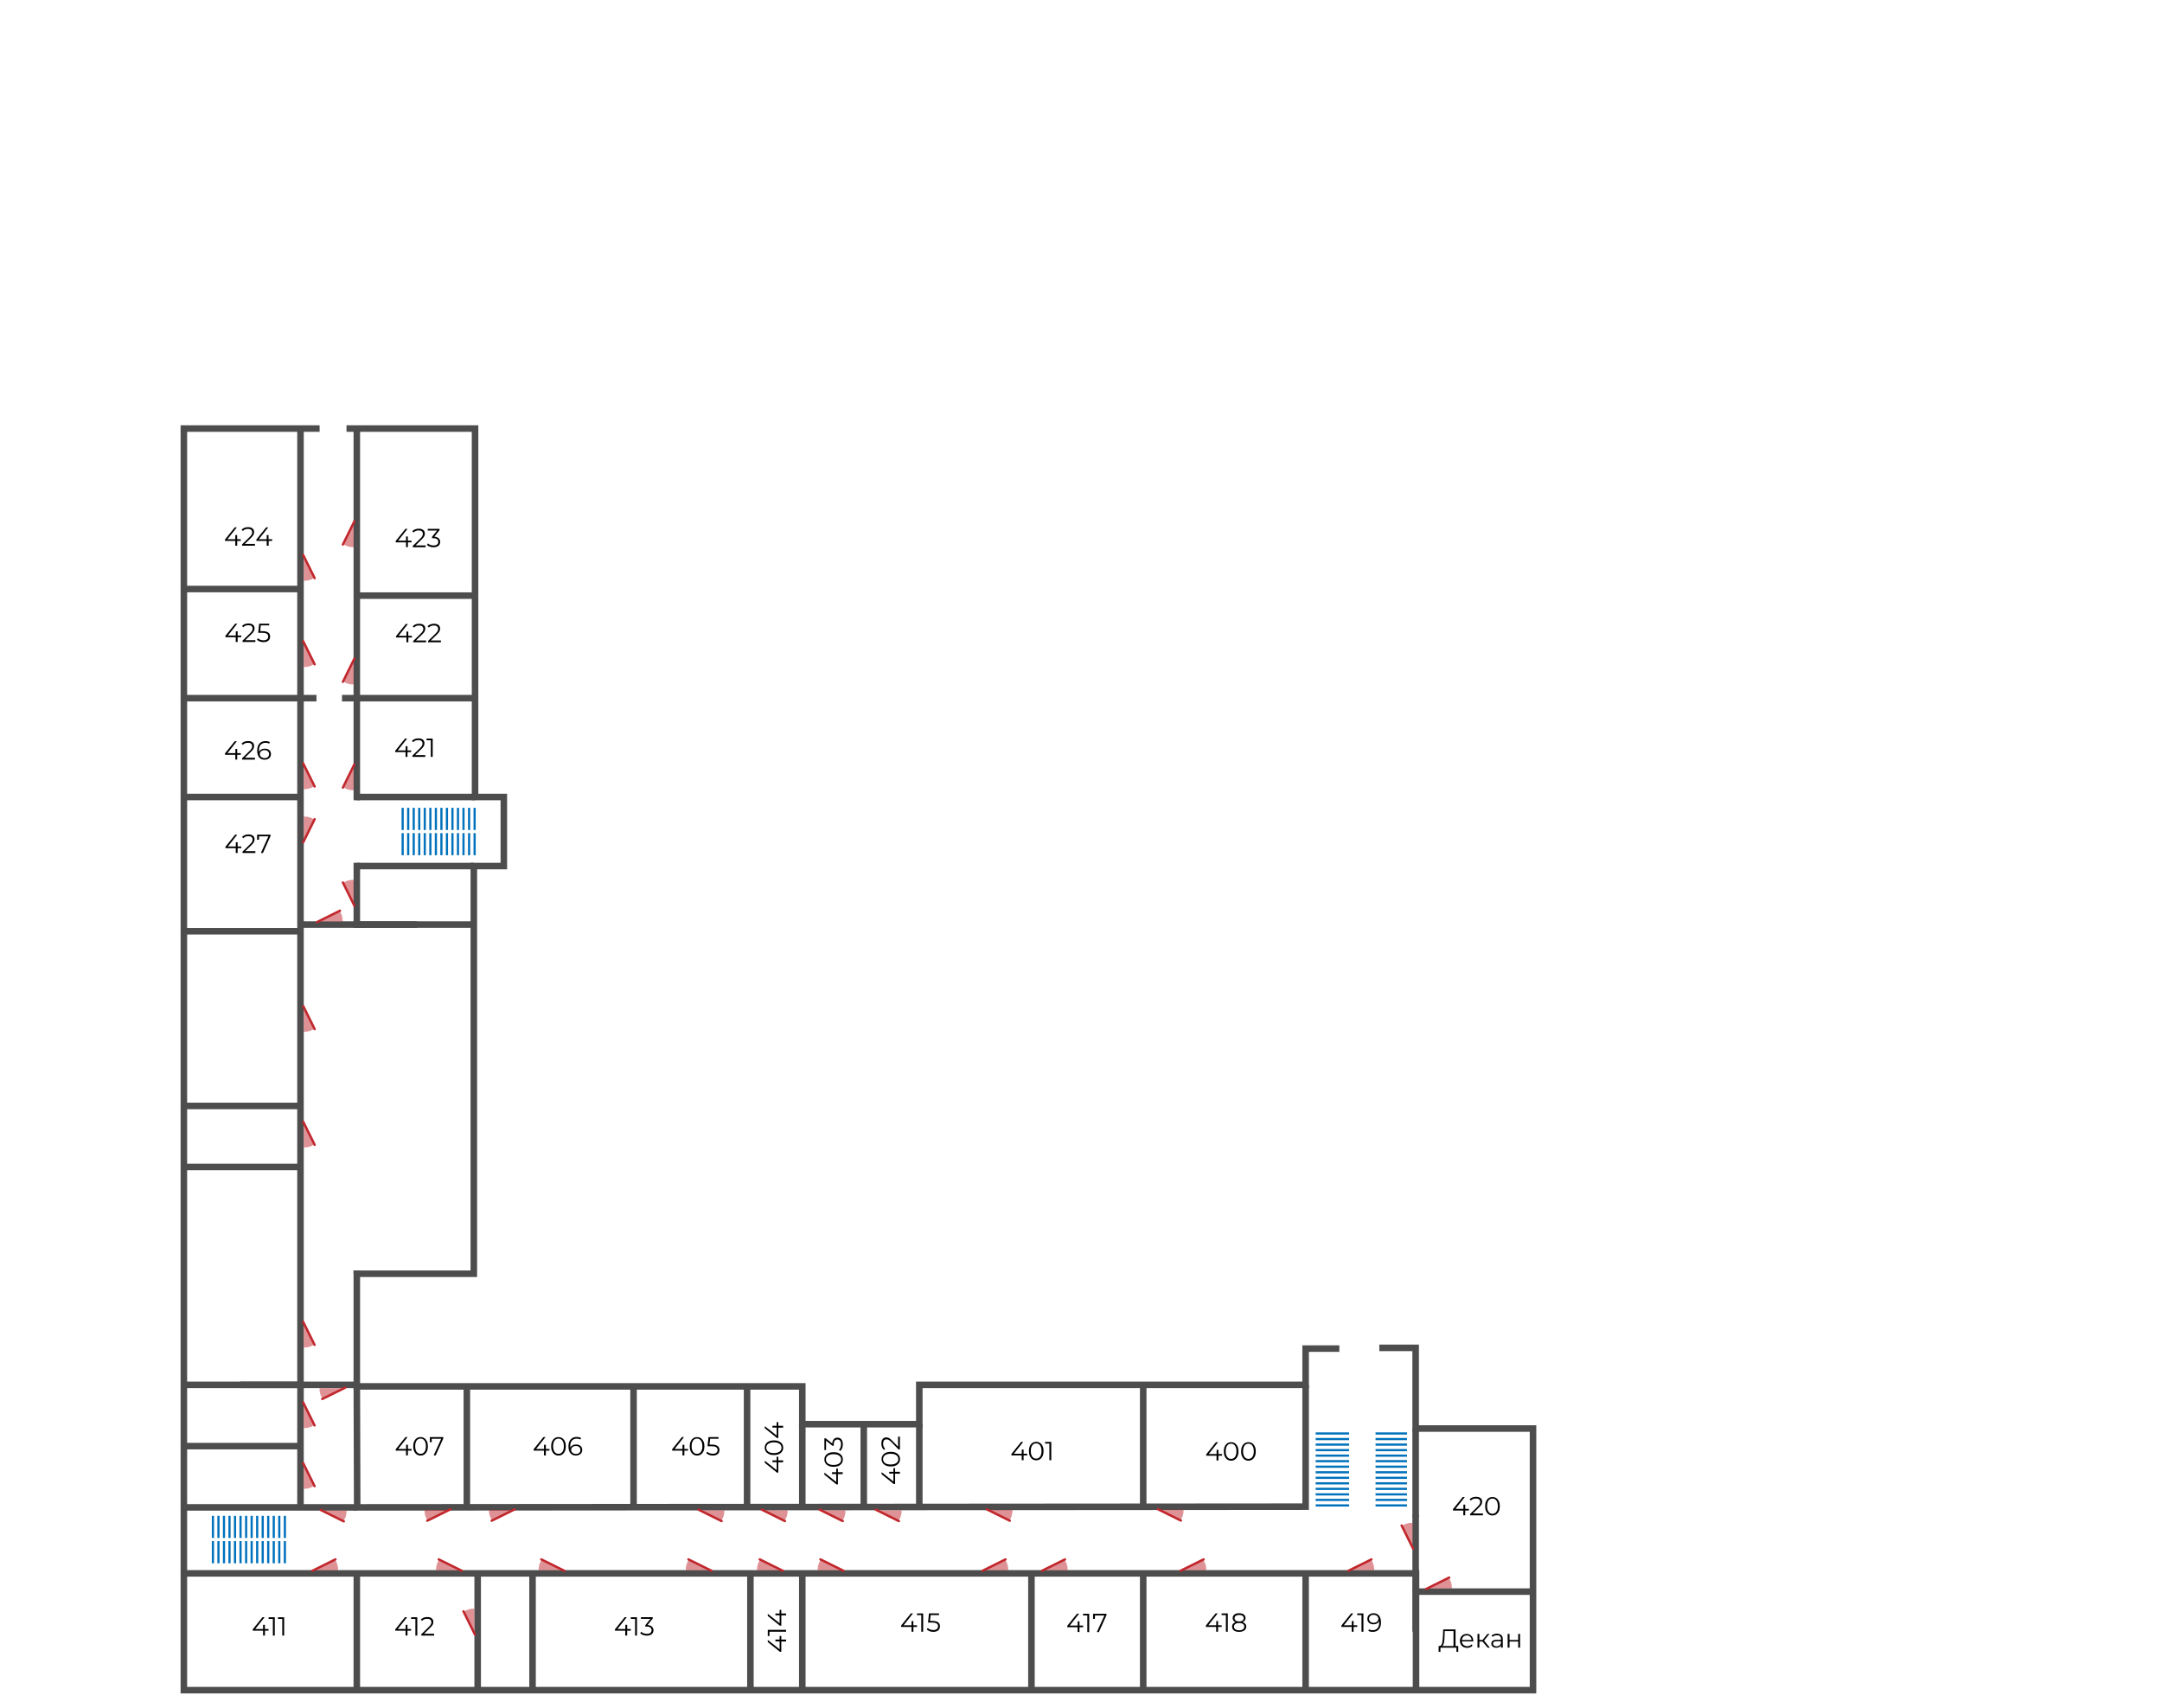 <?xml version="1.0" encoding="utf-8"?>
<!-- Generator: Adobe Illustrator 25.0.1, SVG Export Plug-In . SVG Version: 6.00 Build 0)  -->
<svg version="1.1" id="Слой_1" xmlns="http://www.w3.org/2000/svg" xmlns:xlink="http://www.w3.org/1999/xlink" x="0px" y="0px"
	 viewBox="0 0 2975 2350" style="enable-background:new 0 0 2975 2350;" xml:space="preserve">
<style type="text/css">
	.st0{fill:none;stroke:#0071BC;stroke-width:3;stroke-miterlimit:10;}
	.st1{fill:none;stroke:#4D4D4D;stroke-width:8;stroke-miterlimit:10;}
	.st2{fill:none;stroke:#4D4D4D;stroke-width:9;stroke-miterlimit:10;}
	.st3{opacity:0.5;fill:#C1272D;enable-background:new    ;}
	.st4{fill:#C1272D;}
	.st5{enable-background:new    ;}
</style>
<g id="f2">
	<g id="stairs">
		<g>
			<g>
				<line class="st0" x1="293" y1="2085.8" x2="293" y2="2116.3"/>
				<line class="st0" x1="300.6" y1="2085.8" x2="300.6" y2="2116.3"/>
				<line class="st0" x1="308.2" y1="2085.8" x2="308.2" y2="2116.3"/>
				<line class="st0" x1="315.8" y1="2085.8" x2="315.8" y2="2116.3"/>
				<line class="st0" x1="323.4" y1="2085.8" x2="323.4" y2="2116.3"/>
				<line class="st0" x1="331" y1="2085.8" x2="331" y2="2116.3"/>
				<line class="st0" x1="338.7" y1="2085.8" x2="338.7" y2="2116.3"/>
				<line class="st0" x1="346.3" y1="2085.8" x2="346.3" y2="2116.3"/>
				<line class="st0" x1="353.9" y1="2085.8" x2="353.9" y2="2116.3"/>
				<line class="st0" x1="361.5" y1="2085.8" x2="361.5" y2="2116.3"/>
				<line class="st0" x1="369.1" y1="2085.8" x2="369.1" y2="2116.3"/>
				<line class="st0" x1="376.7" y1="2085.8" x2="376.7" y2="2116.3"/>
				<line class="st0" x1="384.3" y1="2085.8" x2="384.3" y2="2116.3"/>
				<line class="st0" x1="392" y1="2085.8" x2="392" y2="2116.3"/>
			</g>
			<g>
				<line class="st0" x1="293" y1="2120.6" x2="293" y2="2151.1"/>
				<line class="st0" x1="300.6" y1="2120.6" x2="300.6" y2="2151.1"/>
				<line class="st0" x1="308.2" y1="2120.6" x2="308.2" y2="2151.1"/>
				<line class="st0" x1="315.8" y1="2120.6" x2="315.8" y2="2151.1"/>
				<line class="st0" x1="323.4" y1="2120.6" x2="323.4" y2="2151.1"/>
				<line class="st0" x1="331" y1="2120.6" x2="331" y2="2151.1"/>
				<line class="st0" x1="338.7" y1="2120.6" x2="338.7" y2="2151.1"/>
				<line class="st0" x1="346.3" y1="2120.6" x2="346.3" y2="2151.1"/>
				<line class="st0" x1="353.9" y1="2120.6" x2="353.9" y2="2151.1"/>
				<line class="st0" x1="361.5" y1="2120.6" x2="361.5" y2="2151.1"/>
				<line class="st0" x1="369.1" y1="2120.6" x2="369.1" y2="2151.1"/>
				<line class="st0" x1="376.7" y1="2120.6" x2="376.7" y2="2151.1"/>
				<line class="st0" x1="384.3" y1="2120.6" x2="384.3" y2="2151.1"/>
				<line class="st0" x1="392" y1="2120.6" x2="392" y2="2151.1"/>
			</g>
		</g>
		<g>
			<g>
				<line class="st0" x1="554.1" y1="1111.6" x2="554.1" y2="1142.1"/>
				<line class="st0" x1="561.7" y1="1111.6" x2="561.7" y2="1142.1"/>
				<line class="st0" x1="569.3" y1="1111.6" x2="569.3" y2="1142.1"/>
				<line class="st0" x1="576.9" y1="1111.6" x2="576.9" y2="1142.1"/>
				<line class="st0" x1="584.5" y1="1111.6" x2="584.5" y2="1142.1"/>
				<line class="st0" x1="592.2" y1="1111.6" x2="592.2" y2="1142.1"/>
				<line class="st0" x1="599.8" y1="1111.6" x2="599.8" y2="1142.1"/>
				<line class="st0" x1="607.4" y1="1111.6" x2="607.4" y2="1142.1"/>
				<line class="st0" x1="615" y1="1111.6" x2="615" y2="1142.1"/>
				<line class="st0" x1="622.6" y1="1111.6" x2="622.6" y2="1142.1"/>
				<line class="st0" x1="630.2" y1="1111.6" x2="630.2" y2="1142.1"/>
				<line class="st0" x1="637.8" y1="1111.6" x2="637.8" y2="1142.1"/>
				<line class="st0" x1="645.5" y1="1111.6" x2="645.5" y2="1142.1"/>
				<line class="st0" x1="653.1" y1="1111.6" x2="653.1" y2="1142.1"/>
			</g>
			<g>
				<line class="st0" x1="554.1" y1="1146.4" x2="554.1" y2="1176.8"/>
				<line class="st0" x1="561.7" y1="1146.4" x2="561.7" y2="1176.8"/>
				<line class="st0" x1="569.3" y1="1146.4" x2="569.3" y2="1176.8"/>
				<line class="st0" x1="576.9" y1="1146.4" x2="576.9" y2="1176.8"/>
				<line class="st0" x1="584.5" y1="1146.4" x2="584.5" y2="1176.8"/>
				<line class="st0" x1="592.2" y1="1146.4" x2="592.2" y2="1176.8"/>
				<line class="st0" x1="599.8" y1="1146.4" x2="599.8" y2="1176.8"/>
				<line class="st0" x1="607.4" y1="1146.4" x2="607.4" y2="1176.8"/>
				<line class="st0" x1="615" y1="1146.4" x2="615" y2="1176.8"/>
				<line class="st0" x1="622.6" y1="1146.4" x2="622.6" y2="1176.8"/>
				<line class="st0" x1="630.2" y1="1146.4" x2="630.2" y2="1176.8"/>
				<line class="st0" x1="637.8" y1="1146.4" x2="637.8" y2="1176.8"/>
				<line class="st0" x1="645.5" y1="1146.4" x2="645.5" y2="1176.8"/>
				<line class="st0" x1="653.1" y1="1146.4" x2="653.1" y2="1176.8"/>
			</g>
		</g>
		<g>
			<g>
				<line class="st0" x1="1936.1" y1="1972.5" x2="1892.8" y2="1972.5"/>
				<line class="st0" x1="1936.1" y1="1980.2" x2="1892.8" y2="1980.2"/>
				<line class="st0" x1="1936.1" y1="1987.8" x2="1892.8" y2="1987.8"/>
				<line class="st0" x1="1936.1" y1="1995.4" x2="1892.8" y2="1995.4"/>
				<line class="st0" x1="1936.1" y1="2003" x2="1892.8" y2="2003"/>
				<line class="st0" x1="1936.1" y1="2010.6" x2="1892.8" y2="2010.6"/>
				<line class="st0" x1="1936.1" y1="2018.2" x2="1892.8" y2="2018.2"/>
				<line class="st0" x1="1936.1" y1="2025.9" x2="1892.8" y2="2025.9"/>
				<line class="st0" x1="1936.1" y1="2033.5" x2="1892.8" y2="2033.5"/>
				<line class="st0" x1="1936.1" y1="2041.1" x2="1892.8" y2="2041.1"/>
				<line class="st0" x1="1936.1" y1="2048.7" x2="1892.8" y2="2048.7"/>
				<line class="st0" x1="1936.1" y1="2056.3" x2="1892.8" y2="2056.3"/>
				<line class="st0" x1="1936.1" y1="2063.9" x2="1892.8" y2="2063.9"/>
				<line class="st0" x1="1936.1" y1="2071.5" x2="1892.8" y2="2071.5"/>
			</g>
			<g>
				<line class="st0" x1="1856.4" y1="1972.5" x2="1810.4" y2="1972.5"/>
				<line class="st0" x1="1856.4" y1="1980.2" x2="1810.4" y2="1980.2"/>
				<line class="st0" x1="1856.4" y1="1987.8" x2="1810.4" y2="1987.8"/>
				<line class="st0" x1="1856.4" y1="1995.4" x2="1810.4" y2="1995.4"/>
				<line class="st0" x1="1856.4" y1="2003" x2="1810.4" y2="2003"/>
				<line class="st0" x1="1856.4" y1="2010.6" x2="1810.4" y2="2010.6"/>
				<line class="st0" x1="1856.4" y1="2018.2" x2="1810.4" y2="2018.2"/>
				<line class="st0" x1="1856.4" y1="2025.9" x2="1810.4" y2="2025.9"/>
				<line class="st0" x1="1856.4" y1="2033.5" x2="1810.4" y2="2033.5"/>
				<line class="st0" x1="1856.4" y1="2041.1" x2="1810.4" y2="2041.1"/>
				<line class="st0" x1="1856.4" y1="2048.7" x2="1810.4" y2="2048.7"/>
				<line class="st0" x1="1856.4" y1="2056.3" x2="1810.4" y2="2056.3"/>
				<line class="st0" x1="1856.4" y1="2063.9" x2="1810.4" y2="2063.9"/>
				<line class="st0" x1="1856.4" y1="2071.5" x2="1810.4" y2="2071.5"/>
			</g>
		</g>
	</g>
	<g id="schema">
		<path class="st1" d="M253,589.7"/>
		<polyline class="st2" points="439.8,589.7 253,589.7 253,2325.7 2109.5,2325.7 2109.5,1965.7 1948,1965.7 1948,1854.7 
			1898,1854.7 		"/>
		<path class="st1" d="M434,589.7"/>
		<polyline class="st2" points="1843,1855.7 1796.6,1855.7 1796.6,1905.6 1265,1905.6 1265,1959.7 1104,1959.7 1104,1907.7 
			491,1907.7 491,1752.7 652,1752.7 652,1191.7 693.3,1191.7 693.3,1096.7 653.7,1096.7 653.7,589.7 476.8,589.7 		"/>
		<path class="st1" d="M468,586.7"/>
		<path class="st2" d="M2109.5,2325.7"/>
		<path class="st2" d="M2109.5,1965.7"/>
		<path class="st2" d="M2109.5,2088.2"/>
		<line class="st2" x1="1948" y1="1965.7" x2="1948" y2="2088.2"/>
		<polyline class="st2" points="2109.5,2190.1 1948.5,2190.1 1948.5,2325.7 		"/>
		<polyline class="st2" points="1796.6,1905.6 1796.6,2073.2 491.5,2074.2 491,1907.7 		"/>
		<polyline class="st2" points="1948.5,2190.1 1948.5,2165 253,2165 		"/>
		<polyline class="st2" points="253,1905.6 413.5,1905.6 413.5,589.7 		"/>
		<path class="st2" d="M652,1191.7"/>
		<line class="st2" x1="491" y1="1101.2" x2="491" y2="589.7"/>
		<line class="st2" x1="491" y1="1276.7" x2="491" y2="1187.2"/>
		<path class="st2" d="M491,1276.7"/>
		<path class="st2" d="M491,1748.2"/>
		<line class="st2" x1="491" y1="1752.7" x2="491" y2="1748.2"/>
		<line class="st2" x1="1796.6" y1="2325.7" x2="1796.6" y2="2165"/>
		<line class="st2" x1="1948" y1="2245.3" x2="1948" y2="2084.7"/>
		<path class="st2" d="M1672.5,2073.3"/>
		<path class="st2" d="M1672.5,1905.6"/>
		<line class="st2" x1="1573.1" y1="1905.6" x2="1573.1" y2="2073.3"/>
		<line class="st2" x1="1573.1" y1="2165" x2="1573.1" y2="2325.7"/>
		<line class="st2" x1="1265" y1="1959.7" x2="1265" y2="2073.3"/>
		<line class="st2" x1="1188.6" y1="1959.7" x2="1188.6" y2="2073.3"/>
		<path class="st2" d="M1265,2325.7"/>
		<path class="st2" d="M1265,2165"/>
		<line class="st2" x1="1104" y1="1959.7" x2="1104" y2="2073.8"/>
		<line class="st2" x1="1104" y1="2165" x2="1104" y2="2325.7"/>
		<line class="st2" x1="1032.6" y1="2165" x2="1032.6" y2="2325.7"/>
		<line class="st2" x1="1028" y1="1907" x2="1028" y2="2073.2"/>
		<line class="st2" x1="871.8" y1="1907.7" x2="871.8" y2="2074.2"/>
		<path class="st2" d="M892,2325.7"/>
		<path class="st2" d="M892,2165"/>
		<line class="st2" x1="1419.3" y1="2165" x2="1419.3" y2="2325.7"/>
		<path class="st2" d="M1207.3,2325.7"/>
		<path class="st2" d="M1207.3,2165"/>
		<line class="st2" x1="657.3" y1="2165" x2="657.3" y2="2325.7"/>
		<line class="st2" x1="732.8" y1="2165" x2="732.8" y2="2325.7"/>
		<line class="st2" x1="642.4" y1="1907.7" x2="642.4" y2="2074.2"/>
		<line class="st2" x1="491" y1="2165" x2="491" y2="2325.7"/>
		<path class="st2" d="M482.6,2074.2"/>
		<path class="st2" d="M491.5,2074.2"/>
		<polyline class="st2" points="491.5,2074.2 414.6,2074.2 253,2074.2 		"/>
		<line class="st2" x1="413.5" y1="1905.6" x2="413.5" y2="2074.2"/>
		<line class="st2" x1="253" y1="1605.8" x2="413.5" y2="1605.8"/>
		<line class="st2" x1="330.5" y1="1905.6" x2="491" y2="1905.6"/>
		<line class="st2" x1="253" y1="1989.9" x2="413.5" y2="1989.9"/>
		<line class="st2" x1="253" y1="1521.8" x2="413.5" y2="1521.8"/>
		<path class="st2" d="M652,1521.8"/>
		<path class="st2" d="M491,1521.8"/>
		<line class="st2" x1="491" y1="1272.2" x2="652" y2="1272.2"/>
		<line class="st2" x1="652" y1="1191.7" x2="491" y2="1191.7"/>
		<line class="st2" x1="653.7" y1="1096.7" x2="491" y2="1096.7"/>
		<line class="st2" x1="413.5" y1="1096.7" x2="253" y2="1096.7"/>
		<line class="st2" x1="413.5" y1="1281.4" x2="253" y2="1281.4"/>
		<line class="st2" x1="574" y1="1272.2" x2="413.5" y2="1272.2"/>
		<polyline class="st2" points="653.7,960.7 491,960.7 470.6,960.7 		"/>
		<line class="st2" x1="435.5" y1="960.7" x2="253" y2="960.7"/>
		<line class="st2" x1="493.1" y1="819.6" x2="655.8" y2="819.6"/>
		<line class="st2" x1="413.5" y1="810.5" x2="253" y2="810.5"/>
		<path class="st2" d="M468,676.6"/>
		<path class="st2" d="M653.7,676.6"/>
		<path class="st2" d="M253,676.6"/>
		<path class="st2" d="M436,676.6"/>
	</g>
</g>
<g id="Слой_3">
	<g>
		<path class="st3" d="M418,1930.7c6.3,9.5,14.9,29.9,14.9,29.9s-5.9,4.9-14.9,4.5"/>
		<path class="st4" d="M431.4,1962.2l-15.7-31.7c-0.4-0.8-0.1-1.8,0.7-2.2l0,0c0.8-0.4,1.8-0.1,2.2,0.7l15.7,31.7
			c0.4,0.8,0.1,1.8-0.7,2.2l0,0C432.8,1963.3,431.8,1963,431.4,1962.2z"/>
	</g>
	<g>
		<path class="st3" d="M418,1819.8c6.3,9.5,14.9,29.9,14.9,29.9s-5.9,4.9-14.9,4.5"/>
		<path class="st4" d="M431.4,1851.3l-15.7-31.7c-0.4-0.8-0.1-1.8,0.7-2.2l0,0c0.8-0.4,1.8-0.1,2.2,0.7l15.7,31.7
			c0.4,0.8,0.1,1.8-0.7,2.2l0,0C432.8,1852.4,431.8,1852.1,431.4,1851.3z"/>
	</g>
	<g>
		<path class="st3" d="M418,2014.2c6.3,9.5,14.9,29.9,14.9,29.9s-5.9,4.9-14.9,4.5"/>
		<path class="st4" d="M431.4,2045.7l-15.7-31.7c-0.4-0.8-0.1-1.8,0.7-2.2l0,0c0.8-0.4,1.8-0.1,2.2,0.7l15.7,31.7
			c0.4,0.8,0.1,1.8-0.7,2.2l0,0C432.8,2046.8,431.8,2046.5,431.4,2045.7z"/>
	</g>
	<g>
		<path class="st3" d="M430.8,2160.7c9.5-6.3,29.9-14.9,29.9-14.9s4.9,5.9,4.5,14.9"/>
		<path class="st4" d="M462.3,2147.2l-31.7,15.7c-0.8,0.4-1.8,0.1-2.2-0.7l0,0c-0.4-0.8-0.1-1.8,0.7-2.2l31.7-15.7
			c0.8-0.4,1.8-0.1,2.2,0.7l0,0C463.4,2145.9,463.1,2146.8,462.3,2147.2z"/>
	</g>
	<g>
		<path class="st3" d="M600.1,2160.7c-0.4-9,4.5-14.9,4.5-14.9s20.4,8.6,29.9,14.9"/>
		<path class="st4" d="M602.3,2145L602.3,2145c0.4-0.8,1.4-1.1,2.2-0.7l31.7,15.7c0.8,0.4,1.1,1.4,0.7,2.2l0,0
			c-0.4,0.8-1.4,1.1-2.2,0.7l-31.7-15.7C602.2,2146.8,601.9,2145.9,602.3,2145z"/>
	</g>
	<g>
		<path class="st3" d="M741.2,2160.7c-0.4-9,4.5-14.9,4.5-14.9s20.4,8.6,29.9,14.9"/>
		<path class="st4" d="M743.4,2145L743.4,2145c0.4-0.8,1.4-1.1,2.2-0.7l31.7,15.7c0.8,0.4,1.1,1.4,0.7,2.2l0,0
			c-0.4,0.8-1.4,1.1-2.2,0.7l-31.7-15.7C743.3,2146.8,743,2145.9,743.4,2145z"/>
	</g>
	<g>
		<path class="st3" d="M652.7,2248c-6.3-9.5-14.9-29.9-14.9-29.9s5.9-4.9,14.9-4.5"/>
		<path class="st4" d="M639.2,2216.5l15.7,31.7c0.4,0.8,0.1,1.8-0.7,2.2l0,0c-0.8,0.4-1.8,0.1-2.2-0.7l-15.7-31.7
			c-0.4-0.8-0.1-1.8,0.7-2.2l0,0C637.9,2215.4,638.8,2215.7,639.2,2216.5z"/>
	</g>
	<g>
		<path class="st3" d="M943.7,2160.7c-0.4-9,4.5-14.9,4.5-14.9s20.4,8.6,29.9,14.9"/>
		<path class="st4" d="M945.9,2145L945.9,2145c0.4-0.8,1.4-1.1,2.2-0.7l31.7,15.7c0.8,0.4,1.1,1.4,0.7,2.2l0,0
			c-0.4,0.8-1.4,1.1-2.2,0.7l-31.7-15.7C945.8,2146.8,945.5,2145.9,945.9,2145z"/>
	</g>
	<g>
		<path class="st3" d="M1041.7,2160.7c-0.4-9,4.5-14.9,4.5-14.9s20.4,8.6,29.9,14.9"/>
		<path class="st4" d="M1044,2145L1044,2145c0.4-0.8,1.4-1.1,2.2-0.7l31.7,15.7c0.8,0.4,1.1,1.4,0.7,2.2l0,0
			c-0.4,0.8-1.4,1.1-2.2,0.7l-31.7-15.7C1043.9,2146.8,1043.5,2145.9,1044,2145z"/>
	</g>
	<g>
		<path class="st3" d="M1125.2,2160.7c-0.4-9,4.5-14.9,4.5-14.9s20.4,8.6,29.9,14.9"/>
		<path class="st4" d="M1127.5,2145L1127.5,2145c0.4-0.8,1.4-1.1,2.2-0.7l31.7,15.7c0.8,0.4,1.1,1.4,0.7,2.2l0,0
			c-0.4,0.8-1.4,1.1-2.2,0.7l-31.7-15.7C1127.4,2146.8,1127,2145.9,1127.5,2145z"/>
	</g>
	<g>
		<path class="st3" d="M1352.9,2160.7c9.5-6.3,29.9-14.9,29.9-14.9s4.9,5.9,4.5,14.9"/>
		<path class="st4" d="M1384.4,2147.2l-31.7,15.7c-0.8,0.4-1.8,0.1-2.2-0.7l0,0c-0.4-0.8-0.1-1.8,0.7-2.2l31.7-15.7
			c0.8-0.4,1.8-0.1,2.2,0.7l0,0C1385.5,2145.9,1385.2,2146.8,1384.4,2147.2z"/>
	</g>
	<g>
		<path class="st3" d="M1434.7,2160.7c9.5-6.3,29.9-14.9,29.9-14.9s4.9,5.9,4.5,14.9"/>
		<path class="st4" d="M1466.2,2147.2l-31.7,15.7c-0.8,0.4-1.8,0.1-2.2-0.7l0,0c-0.4-0.8-0.1-1.8,0.7-2.2l31.7-15.7
			c0.8-0.4,1.8-0.1,2.2,0.7l0,0C1467.3,2145.9,1467,2146.8,1466.2,2147.2z"/>
	</g>
	<g>
		<path class="st3" d="M1625.4,2160.7c9.5-6.3,29.9-14.9,29.9-14.9s4.9,5.9,4.5,14.9"/>
		<path class="st4" d="M1656.9,2147.2l-31.7,15.7c-0.8,0.4-1.8,0.1-2.2-0.7l0,0c-0.4-0.8-0.1-1.8,0.7-2.2l31.7-15.7
			c0.8-0.4,1.8-0.1,2.2,0.7l0,0C1658,2145.9,1657.7,2146.8,1656.9,2147.2z"/>
	</g>
	<g>
		<path class="st3" d="M1997.8,2185.7c0.4-9-4.5-14.9-4.5-14.9s-20.4,8.6-29.9,14.9"/>
		<path class="st4" d="M1995.6,2170L1995.6,2170c-0.4-0.8-1.4-1.1-2.2-0.7l-31.7,15.7c-0.8,0.4-1.1,1.4-0.7,2.2l0,0
			c0.4,0.8,1.4,1.1,2.2,0.7l31.7-15.7C1995.7,2171.8,1996,2170.9,1995.6,2170z"/>
	</g>
	<g>
		<path class="st3" d="M1856.5,2160.6c9.5-6.3,29.9-14.9,29.9-14.9s4.9,5.9,4.5,14.9"/>
		<path class="st4" d="M1887.9,2147.2l-31.7,15.7c-0.8,0.4-1.8,0.1-2.2-0.7l0,0c-0.4-0.8-0.1-1.8,0.7-2.2l31.7-15.7
			c0.8-0.4,1.8-0.1,2.2,0.7l0,0C1889.1,2145.8,1888.7,2146.8,1887.9,2147.2z"/>
	</g>
	<g>
		<path class="st3" d="M1943.6,2095.5c-9-0.4-14.9,4.5-14.9,4.5s8.6,20.4,14.9,29.9"/>
		<path class="st4" d="M1928,2097.7L1928,2097.7c-0.8,0.4-1.1,1.4-0.7,2.2l15.7,31.7c0.4,0.8,1.4,1.1,2.2,0.7l0,0
			c0.8-0.4,1.1-1.4,0.7-2.2l-15.7-31.7C1929.8,2097.6,1928.8,2097.3,1928,2097.7z"/>
	</g>
	<g>
		<path class="st3" d="M1628.6,2077.4c0.4,9-4.5,14.9-4.5,14.9s-20.4-8.6-29.9-14.9"/>
		<path class="st4" d="M1626.4,2093.1L1626.4,2093.1c-0.4,0.8-1.4,1.1-2.2,0.7l-31.7-15.7c-0.8-0.4-1.1-1.4-0.7-2.2l0,0
			c0.4-0.8,1.4-1.1,2.2-0.7l31.7,15.7C1626.5,2091.2,1626.8,2092.2,1626.4,2093.1z"/>
	</g>
	<g>
		<path class="st3" d="M1393.2,2077.7c0.4,9-4.5,14.9-4.5,14.9s-20.4-8.6-29.9-14.9"/>
		<path class="st4" d="M1391,2093.3L1391,2093.3c-0.4,0.8-1.4,1.1-2.2,0.7l-31.7-15.7c-0.8-0.4-1.1-1.4-0.7-2.2l0,0
			c0.4-0.8,1.4-1.1,2.2-0.7l31.7,15.7C1391.1,2091.5,1391.4,2092.5,1391,2093.3z"/>
	</g>
	<g>
		<path class="st3" d="M1240.6,2078.2c0.4,9-4.5,14.9-4.5,14.9s-20.4-8.6-29.9-14.9"/>
		<path class="st4" d="M1238.3,2093.8L1238.3,2093.8c-0.4,0.8-1.4,1.1-2.2,0.7l-31.7-15.7c-0.8-0.4-1.1-1.4-0.7-2.2l0,0
			c0.4-0.8,1.4-1.1,2.2-0.7l31.7,15.7C1238.4,2092,1238.8,2093,1238.3,2093.8z"/>
	</g>
	<g>
		<path class="st3" d="M1163.4,2078.2c0.4,9-4.5,14.9-4.5,14.9s-20.4-8.6-29.9-14.9"/>
		<path class="st4" d="M1161.1,2093.8L1161.1,2093.8c-0.4,0.8-1.4,1.1-2.2,0.7l-31.7-15.7c-0.8-0.4-1.1-1.4-0.7-2.2l0,0
			c0.4-0.8,1.4-1.1,2.2-0.7l31.7,15.7C1161.2,2092,1161.6,2093,1161.1,2093.8z"/>
	</g>
	<g>
		<path class="st3" d="M1083.8,2078.2c0.4,9-4.5,14.9-4.5,14.9s-20.4-8.6-29.9-14.9"/>
		<path class="st4" d="M1081.5,2093.8L1081.5,2093.8c-0.4,0.8-1.4,1.1-2.2,0.7l-31.7-15.7c-0.8-0.4-1.1-1.4-0.7-2.2l0,0
			c0.4-0.8,1.4-1.1,2.2-0.7l31.7,15.7C1081.6,2092,1082,2093,1081.5,2093.8z"/>
	</g>
	<g>
		<path class="st3" d="M996.7,2078.2c0.4,9-4.5,14.9-4.5,14.9s-20.4-8.6-29.9-14.9"/>
		<path class="st4" d="M994.4,2093.8L994.4,2093.8c-0.4,0.8-1.4,1.1-2.2,0.7l-31.7-15.7c-0.8-0.4-1.1-1.4-0.7-2.2l0,0
			c0.4-0.8,1.4-1.1,2.2-0.7l31.7,15.7C994.5,2092,994.9,2093,994.4,2093.8z"/>
	</g>
	<g>
		<path class="st3" d="M707.3,2077.7c-9.5,6.3-29.9,14.9-29.9,14.9s-4.9-5.9-4.5-14.9"/>
		<path class="st4" d="M675.8,2091.1l31.7-15.7c0.8-0.4,1.8-0.1,2.2,0.7l0,0c0.4,0.8,0.1,1.8-0.7,2.2l-31.7,15.7
			c-0.8,0.4-1.8,0.1-2.2-0.7l0,0C674.7,2092.5,675,2091.5,675.8,2091.1z"/>
	</g>
	<g>
		<path class="st3" d="M618.6,2077.7c-9.5,6.3-29.9,14.9-29.9,14.9s-4.9-5.9-4.5-14.9"/>
		<path class="st4" d="M587.2,2091.1l31.7-15.7c0.8-0.4,1.8-0.1,2.2,0.7l0,0c0.4,0.8,0.1,1.8-0.7,2.2l-31.7,15.7
			c-0.8,0.4-1.8,0.1-2.2-0.7l0,0C586,2092.5,586.4,2091.5,587.2,2091.1z"/>
	</g>
	<g>
		<path class="st3" d="M474.1,1910.2c-9.5,6.3-29.9,14.9-29.9,14.9s-4.9-5.9-4.5-14.9"/>
		<path class="st4" d="M442.7,1923.6l31.7-15.7c0.8-0.4,1.8-0.1,2.2,0.7l0,0c0.4,0.8,0.1,1.8-0.7,2.2l-31.7,15.7
			c-0.8,0.4-1.8,0.1-2.2-0.7l0,0C441.5,1925,441.9,1924,442.7,1923.6z"/>
	</g>
	<g>
		<path class="st3" d="M476.8,2078.6c0.4,9-4.5,14.9-4.5,14.9s-20.4-8.6-29.9-14.9"/>
		<path class="st4" d="M474.5,2094.2L474.5,2094.2c-0.4,0.8-1.4,1.1-2.2,0.7l-31.7-15.7c-0.8-0.4-1.1-1.4-0.7-2.2l0,0
			c0.4-0.8,1.4-1.1,2.2-0.7l31.7,15.7C474.6,2092.4,475,2093.4,474.5,2094.2z"/>
	</g>
	<g>
		<path class="st3" d="M418.1,1544.5c6.3,9.5,14.9,29.9,14.9,29.9s-5.9,4.9-14.9,4.5"/>
		<path class="st4" d="M431.5,1576l-15.7-31.7c-0.4-0.8-0.1-1.8,0.7-2.2l0,0c0.8-0.4,1.8-0.1,2.2,0.7l15.7,31.7
			c0.4,0.8,0.1,1.8-0.7,2.2l0,0C432.9,1577.2,431.9,1576.8,431.5,1576z"/>
	</g>
	<g>
		<path class="st3" d="M418.1,1385.3c6.3,9.5,14.9,29.9,14.9,29.9s-5.9,4.9-14.9,4.5"/>
		<path class="st4" d="M431.5,1416.8l-15.7-31.7c-0.4-0.8-0.1-1.8,0.7-2.2l0,0c0.8-0.4,1.8-0.1,2.2,0.7l15.7,31.7
			c0.4,0.8,0.1,1.8-0.7,2.2l0,0C432.9,1417.9,431.9,1417.6,431.5,1416.8z"/>
	</g>
	<g>
		<path class="st3" d="M437.1,1268c9.5-6.3,29.9-14.9,29.9-14.9s4.9,5.9,4.5,14.9"/>
		<path class="st4" d="M468.6,1254.6l-31.7,15.7c-0.8,0.4-1.8,0.1-2.2-0.7l0,0c-0.4-0.8-0.1-1.8,0.7-2.2l31.7-15.7
			c0.8-0.4,1.8-0.1,2.2,0.7l0,0C469.7,1253.2,469.4,1254.2,468.6,1254.6z"/>
	</g>
	<g>
		<path class="st3" d="M418.1,1123.6c9-0.4,14.9,4.5,14.9,4.5s-8.6,20.4-14.9,29.9"/>
		<path class="st4" d="M433.7,1125.8L433.7,1125.8c0.8,0.4,1.1,1.4,0.7,2.2l-15.7,31.7c-0.4,0.8-1.4,1.1-2.2,0.7l0,0
			c-0.8-0.4-1.1-1.4-0.7-2.2l15.7-31.7C431.9,1125.7,432.9,1125.4,433.7,1125.8z"/>
	</g>
	<g>
		<path class="st3" d="M418.1,1051.5c6.3,9.5,14.9,29.9,14.9,29.9s-5.9,4.9-14.9,4.5"/>
		<path class="st4" d="M431.5,1083l-15.7-31.7c-0.4-0.8-0.1-1.8,0.7-2.2l0,0c0.8-0.4,1.8-0.1,2.2,0.7l15.7,31.7
			c0.4,0.8,0.1,1.8-0.7,2.2l0,0C432.9,1084.1,431.9,1083.8,431.5,1083z"/>
	</g>
	<g>
		<path class="st3" d="M418.1,883.4c6.3,9.5,14.9,29.9,14.9,29.9s-5.9,4.9-14.9,4.5"/>
		<path class="st4" d="M431.5,914.9l-15.7-31.7c-0.4-0.8-0.1-1.8,0.7-2.2l0,0c0.8-0.4,1.8-0.1,2.2,0.7l15.7,31.7
			c0.4,0.8,0.1,1.8-0.7,2.2l0,0C432.9,916,431.9,915.7,431.5,914.9z"/>
	</g>
	<g>
		<path class="st3" d="M418.1,764.8c6.3,9.5,14.9,29.9,14.9,29.9s-5.9,4.9-14.9,4.5"/>
		<path class="st4" d="M431.5,796.3l-15.7-31.7c-0.4-0.8-0.1-1.8,0.7-2.2l0,0c0.8-0.4,1.8-0.1,2.2,0.7l15.7,31.7
			c0.4,0.8,0.1,1.8-0.7,2.2l0,0C432.9,797.4,431.9,797.1,431.5,796.3z"/>
	</g>
	<g>
		<path class="st3" d="M486.7,752.9c-9,0.4-14.9-4.5-14.9-4.5s8.6-20.4,14.9-29.9"/>
		<path class="st4" d="M471.1,750.7L471.1,750.7c-0.8-0.4-1.1-1.4-0.7-2.2l15.7-31.7c0.4-0.8,1.4-1.1,2.2-0.7l0,0
			c0.8,0.4,1.1,1.4,0.7,2.2L473.3,750C472.9,750.8,471.9,751.1,471.1,750.7z"/>
	</g>
	<g>
		<path class="st3" d="M486.7,1087.3c-9,0.4-14.9-4.5-14.9-4.5s8.6-20.4,14.9-29.9"/>
		<path class="st4" d="M471.1,1085.2L471.1,1085.2c-0.8-0.4-1.1-1.4-0.7-2.2l15.7-31.8c0.4-0.8,1.4-1.1,2.2-0.7l0,0
			c0.8,0.4,1.1,1.4,0.7,2.2l-15.7,31.7C472.9,1085.2,471.9,1085.6,471.1,1085.2z"/>
	</g>
	<g>
		<path class="st3" d="M486.7,941.8c-9,0.4-14.9-4.5-14.9-4.5s8.6-20.4,14.9-29.9"/>
		<path class="st4" d="M471.1,939.7L471.1,939.7c-0.8-0.4-1.1-1.4-0.7-2.2l15.7-31.8c0.4-0.8,1.4-1.1,2.2-0.7l0,0
			c0.8,0.4,1.1,1.4,0.7,2.2l-15.7,31.7C472.9,939.7,471.9,940.1,471.1,939.7z"/>
	</g>
	<g>
		<path class="st3" d="M486.7,1245.1c-6.3-9.5-14.9-29.9-14.9-29.9s5.9-4.9,14.9-4.5"/>
		<path class="st4" d="M473.3,1213.6l15.7,31.7c0.4,0.8,0.1,1.8-0.7,2.2l0,0c-0.8,0.4-1.8,0.1-2.2-0.7l-15.7-31.7
			c-0.4-0.8-0.1-1.8,0.7-2.2l0,0C471.9,1212.5,472.9,1212.8,473.3,1213.6z"/>
	</g>
</g>
<g id="Слой_4">
	<g class="st5">
		<path d="M331.4,744.3h-5v6.6h-2.6v-6.6h-14.2v-1.9l13.4-16.7h2.9l-13,16.3h10.9v-5.8h2.5v5.8h5v2.3H331.4L331.4,744.3z"/>
		<path d="M350.8,748.6v2.3h-17.7v-1.8l10.5-10.3c1.3-1.3,2.2-2.4,2.7-3.4s0.7-1.9,0.7-2.9c0-1.5-0.5-2.6-1.5-3.5
			c-1-0.9-2.5-1.2-4.4-1.2c-3,0-5.2,0.9-6.9,2.8l-1.8-1.6c1-1.2,2.2-2,3.8-2.7c1.5-0.6,3.2-0.9,5.2-0.9c2.6,0,4.6,0.6,6.1,1.8
			s2.2,2.9,2.2,5c0,1.3-0.3,2.5-0.9,3.7s-1.7,2.6-3.3,4.1l-8.6,8.4h13.9L350.8,748.6L350.8,748.6z"/>
		<path d="M374.7,744.3h-5v6.6H367v-6.6h-14.2v-1.9l13.4-16.7h2.9l-13,16.3H367v-5.8h2.5v5.8h5v2.3H374.7L374.7,744.3z"/>
	</g>
	<g class="st5">
		<path d="M566.3,746.3h-5v6.6h-2.6v-6.6h-14.2v-1.9l13.4-16.7h2.9l-13,16.3h10.9v-5.8h2.5v5.8h5L566.3,746.3L566.3,746.3z"/>
		<path d="M585.7,750.7v2.3H568v-1.8l10.5-10.3c1.3-1.3,2.2-2.4,2.7-3.4s0.7-1.9,0.7-2.9c0-1.5-0.5-2.6-1.5-3.5
			c-1-0.9-2.5-1.2-4.4-1.2c-3,0-5.2,0.9-6.9,2.8l-1.8-1.6c1-1.2,2.2-2,3.8-2.7c1.5-0.6,3.2-0.9,5.2-0.9c2.6,0,4.6,0.6,6.1,1.8
			c1.5,1.2,2.2,2.9,2.2,5c0,1.3-0.3,2.5-0.9,3.7c-0.6,1.2-1.7,2.6-3.3,4.1l-8.6,8.4h13.9V750.7z"/>
		<path d="M603.6,740.7c1.4,1.3,2.1,3,2.1,5c0,1.4-0.3,2.7-1,3.8c-0.7,1.1-1.7,2-3.1,2.6c-1.4,0.6-3,1-5,1c-1.8,0-3.5-0.3-5.2-0.9
			c-1.6-0.6-2.9-1.4-3.9-2.4l1.3-2.1c0.8,0.9,2,1.6,3.3,2.1c1.4,0.5,2.9,0.8,4.5,0.8c2.1,0,3.7-0.5,4.8-1.3c1.1-0.9,1.7-2.1,1.7-3.7
			c0-1.6-0.6-2.8-1.7-3.7c-1.1-0.9-2.8-1.3-5.1-1.3h-1.8v-1.9l7-8.7h-12.9v-2.3h16.2v1.8l-7.1,9
			C600.2,738.7,602.2,739.4,603.6,740.7z"/>
	</g>
	<g class="st5">
		<path d="M332,876.8h-5v6.6h-2.6v-6.6h-14.2v-1.9l13.4-16.7h2.9l-12.9,16.3h10.9v-5.8h2.5v5.8h5L332,876.8L332,876.8z"/>
		<path d="M351.4,881.1v2.3h-17.7v-1.8l10.5-10.3c1.3-1.3,2.2-2.4,2.7-3.4s0.7-1.9,0.7-2.9c0-1.5-0.5-2.6-1.5-3.5s-2.5-1.2-4.4-1.2
			c-3,0-5.2,0.9-6.9,2.8l-1.8-1.6c1-1.2,2.2-2,3.8-2.7c1.5-0.6,3.2-0.9,5.2-0.9c2.6,0,4.6,0.6,6.1,1.8c1.5,1.2,2.2,2.9,2.2,5
			c0,1.3-0.3,2.5-0.9,3.7s-1.7,2.6-3.3,4.1l-8.6,8.4h13.9L351.4,881.1L351.4,881.1z"/>
		<path d="M369.2,870.5c1.7,1.3,2.5,3.1,2.5,5.5c0,1.5-0.3,2.8-1,3.9c-0.7,1.2-1.7,2.1-3.1,2.7c-1.4,0.7-3,1-5,1
			c-1.8,0-3.5-0.3-5.1-0.9c-1.6-0.6-2.9-1.4-3.9-2.4l1.3-2.1c0.8,0.9,1.9,1.6,3.3,2.1s2.8,0.8,4.4,0.8c2.1,0,3.7-0.5,4.8-1.4
			c1.1-0.9,1.7-2.2,1.7-3.7c0-1.7-0.6-3-1.9-3.9s-3.5-1.3-6.5-1.3h-5.4l1.3-12.6h13.8v2.3h-11.5l-0.9,8h3.2
			C364.9,868.5,367.6,869.2,369.2,870.5z"/>
	</g>
	<g class="st5">
		<path d="M566.9,877.2h-5v6.6h-2.6v-6.6H545v-1.9l13.4-16.7h2.9l-12.9,16.3h10.9v-5.8h2.5v5.8h5L566.9,877.2L566.9,877.2z"/>
		<path d="M586.3,881.5v2.3h-17.7V882l10.5-10.3c1.3-1.3,2.2-2.4,2.7-3.4s0.7-1.9,0.7-2.9c0-1.5-0.5-2.6-1.5-3.5s-2.5-1.2-4.4-1.2
			c-3,0-5.2,0.9-6.9,2.8l-1.8-1.6c1-1.2,2.2-2,3.8-2.7c1.5-0.6,3.2-0.9,5.2-0.9c2.6,0,4.6,0.6,6.1,1.8c1.5,1.2,2.2,2.9,2.2,5
			c0,1.3-0.3,2.5-0.9,3.7c-0.6,1.2-1.7,2.6-3.3,4.1l-8.6,8.4h13.9V881.5z"/>
		<path d="M606.7,881.5v2.3H589V882l10.5-10.3c1.3-1.3,2.2-2.4,2.7-3.4s0.7-1.9,0.7-2.9c0-1.5-0.5-2.6-1.5-3.5s-2.5-1.2-4.4-1.2
			c-3,0-5.2,0.9-6.9,2.8l-1.8-1.6c1-1.2,2.2-2,3.8-2.7c1.5-0.6,3.2-0.9,5.2-0.9c2.6,0,4.6,0.6,6.1,1.8c1.5,1.2,2.2,2.9,2.2,5
			c0,1.3-0.3,2.5-0.9,3.7c-0.6,1.2-1.7,2.6-3.3,4.1l-8.6,8.4h13.9V881.5z"/>
	</g>
	<g class="st5">
		<path d="M331.4,1038.6h-5v6.6h-2.6v-6.6h-14.2v-1.9L323,1020h2.9l-12.9,16.3h10.9v-5.8h2.5v5.8h5V1038.6L331.4,1038.6z"/>
		<path d="M350.8,1042.9v2.3h-17.7v-1.8l10.5-10.3c1.3-1.3,2.2-2.4,2.7-3.4s0.7-1.9,0.7-2.9c0-1.5-0.5-2.6-1.5-3.5
			c-1-0.9-2.5-1.2-4.4-1.2c-3,0-5.2,0.9-6.9,2.8l-1.8-1.6c1-1.2,2.2-2,3.8-2.7c1.5-0.6,3.2-0.9,5.2-0.9c2.6,0,4.6,0.6,6.1,1.8
			s2.2,2.9,2.2,5c0,1.3-0.3,2.5-0.9,3.7c-0.6,1.2-1.7,2.6-3.3,4.1l-8.6,8.4h13.9L350.8,1042.9L350.8,1042.9z"/>
		<path d="M368.8,1031c1.3,0.6,2.3,1.5,3,2.6s1.1,2.5,1.1,4s-0.4,2.9-1.1,4.1c-0.7,1.2-1.8,2.1-3.1,2.7c-1.3,0.6-2.8,1-4.4,1
			c-3.3,0-5.9-1.1-7.7-3.3c-1.8-2.2-2.7-5.3-2.7-9.3c0-2.8,0.5-5.2,1.4-7.1c1-1.9,2.3-3.4,4-4.4s3.7-1.5,6-1.5c2.5,0,4.5,0.5,6,1.4
			l-1,2.1c-1.2-0.8-2.8-1.2-4.9-1.2c-2.8,0-5,0.9-6.6,2.6s-2.4,4.3-2.4,7.7c0,0.6,0,1.3,0.1,2.1c0.6-1.4,1.6-2.4,3-3.2
			c1.4-0.8,2.9-1.1,4.7-1.1C366,1030.1,367.5,1030.4,368.8,1031z M368.6,1041.7c1.1-1,1.7-2.3,1.7-4c0-1.7-0.6-3-1.7-4
			s-2.7-1.5-4.6-1.5c-1.3,0-2.4,0.2-3.4,0.7s-1.7,1.1-2.3,2c-0.6,0.8-0.8,1.8-0.8,2.8s0.3,1.8,0.8,2.7c0.5,0.8,1.3,1.5,2.3,2
			s2.2,0.8,3.6,0.8C366,1043.2,367.4,1042.7,368.6,1041.7z"/>
	</g>
	<g class="st5">
		<path d="M565.7,1034.9h-5v6.6h-2.6v-6.6h-14.2v-1.9l13.4-16.7h2.9l-12.9,16.3h10.9v-5.8h2.5v5.8h5L565.7,1034.9L565.7,1034.9z"/>
		<path d="M585.2,1039.2v2.3h-17.7v-1.8l10.5-10.3c1.3-1.3,2.2-2.4,2.7-3.4s0.7-1.9,0.7-2.9c0-1.5-0.5-2.6-1.5-3.5s-2.5-1.2-4.4-1.2
			c-3,0-5.2,0.9-6.9,2.8l-1.8-1.6c1-1.2,2.2-2,3.8-2.7c1.5-0.6,3.2-0.9,5.2-0.9c2.6,0,4.6,0.6,6.1,1.8s2.2,2.9,2.2,5
			c0,1.3-0.3,2.5-0.9,3.7c-0.6,1.2-1.7,2.6-3.3,4.1l-8.6,8.4h13.9V1039.2z"/>
		<path d="M595.4,1016.3v25.2h-2.6v-22.9h-5.9v-2.3H595.4z"/>
	</g>
	<g class="st5">
		<path d="M332,1167.1h-5v6.6h-2.6v-6.6h-14.2v-1.9l13.4-16.7h2.9l-12.9,16.3h10.9v-5.8h2.5v5.8h5L332,1167.1L332,1167.1z"/>
		<path d="M351.4,1171.4v2.3h-17.7v-1.8l10.5-10.3c1.3-1.3,2.2-2.4,2.7-3.4s0.7-1.9,0.7-2.9c0-1.5-0.5-2.6-1.5-3.5s-2.5-1.2-4.4-1.2
			c-3,0-5.2,0.9-6.9,2.8l-1.8-1.6c1-1.2,2.2-2,3.8-2.7c1.5-0.6,3.2-0.9,5.2-0.9c2.6,0,4.6,0.6,6.1,1.8c1.5,1.2,2.2,2.9,2.2,5
			c0,1.3-0.3,2.5-0.9,3.7c-0.6,1.2-1.7,2.6-3.3,4.1l-8.6,8.4h13.9L351.4,1171.4L351.4,1171.4z"/>
		<path d="M372.3,1148.5v1.8l-10.5,23.4H359l10.4-22.9h-13v4.7h-2.6v-7H372.3z"/>
	</g>
	<g class="st5">
		<path d="M566.3,1996.1h-5v6.6h-2.6v-6.6h-14.2v-1.9l13.4-16.7h2.9l-12.9,16.3h10.9v-5.8h2.5v5.8h5L566.3,1996.1L566.3,1996.1z"/>
		<path d="M573.5,2001.4c-1.5-1-2.7-2.5-3.6-4.4c-0.9-1.9-1.3-4.2-1.3-6.8s0.4-4.9,1.3-6.8c0.9-1.9,2-3.4,3.6-4.4
			c1.5-1,3.3-1.5,5.2-1.5s3.7,0.5,5.2,1.5s2.7,2.5,3.6,4.4c0.9,1.9,1.3,4.2,1.3,6.8s-0.4,4.9-1.3,6.8c-0.9,1.9-2.1,3.4-3.6,4.4
			s-3.3,1.5-5.2,1.5S575,2002.4,573.5,2001.4z M582.6,1999.3c1.1-0.8,2-2,2.6-3.6s0.9-3.4,0.9-5.7s-0.3-4.1-0.9-5.7
			c-0.6-1.6-1.5-2.7-2.6-3.6c-1.1-0.8-2.4-1.2-3.9-1.2s-2.8,0.4-3.9,1.2c-1.1,0.8-2,2-2.6,3.6s-0.9,3.4-0.9,5.7s0.3,4.1,0.9,5.7
			c0.6,1.6,1.5,2.7,2.6,3.6c1.1,0.8,2.4,1.2,3.9,1.2C580.2,2000.5,581.5,2000.1,582.6,1999.3z"/>
		<path d="M610,1977.5v1.8l-10.5,23.4h-2.8l10.4-22.9h-13v4.7h-2.6v-7H610z"/>
	</g>
	<g class="st5">
		<path d="M756.1,1996.1h-5v6.6h-2.6v-6.6h-14.2v-1.9l13.4-16.7h2.9l-12.9,16.3h10.9v-5.8h2.5v5.8h5L756.1,1996.1L756.1,1996.1z"/>
		<path d="M763.3,2001.4c-1.5-1-2.7-2.5-3.6-4.4c-0.9-1.9-1.3-4.2-1.3-6.8s0.4-4.9,1.3-6.8c0.9-1.9,2-3.4,3.6-4.4
			c1.5-1,3.3-1.5,5.2-1.5s3.7,0.5,5.2,1.5s2.7,2.5,3.6,4.4c0.9,1.9,1.3,4.2,1.3,6.8s-0.4,4.9-1.3,6.8c-0.9,1.9-2.1,3.4-3.6,4.4
			s-3.3,1.5-5.2,1.5S764.8,2002.4,763.3,2001.4z M772.4,1999.3c1.1-0.8,2-2,2.6-3.6s0.9-3.4,0.9-5.7s-0.3-4.1-0.9-5.7
			c-0.6-1.6-1.5-2.7-2.6-3.6c-1.1-0.8-2.4-1.2-3.9-1.2s-2.8,0.4-3.9,1.2c-1.1,0.8-2,2-2.6,3.6s-0.9,3.4-0.9,5.7s0.3,4.1,0.9,5.7
			c0.6,1.6,1.5,2.7,2.6,3.6c1.1,0.8,2.4,1.2,3.9,1.2S771.3,2000.1,772.4,1999.3z"/>
		<path d="M797.1,1988.5c1.3,0.6,2.3,1.5,3,2.6s1.1,2.5,1.1,4s-0.4,2.9-1.1,4.1c-0.7,1.2-1.8,2.1-3.1,2.7s-2.8,1-4.4,1
			c-3.3,0-5.9-1.1-7.7-3.3c-1.8-2.2-2.7-5.3-2.7-9.3c0-2.8,0.5-5.2,1.4-7.1c1-1.9,2.3-3.4,4-4.4s3.7-1.5,6-1.5c2.5,0,4.5,0.5,6,1.4
			l-1,2.1c-1.2-0.8-2.8-1.2-4.9-1.2c-2.8,0-5,0.9-6.6,2.6s-2.4,4.3-2.4,7.7c0,0.6,0,1.3,0.1,2.1c0.6-1.4,1.6-2.4,3-3.2
			c1.4-0.8,2.9-1.1,4.7-1.1C794.4,1987.6,795.9,1987.9,797.1,1988.5z M797,1999.2c1.1-1,1.7-2.3,1.7-4s-0.6-3-1.7-4
			c-1.1-1-2.7-1.5-4.6-1.5c-1.3,0-2.4,0.2-3.4,0.7s-1.7,1.1-2.3,2c-0.6,0.8-0.8,1.8-0.8,2.8s0.3,1.8,0.8,2.7c0.5,0.8,1.3,1.5,2.3,2
			s2.2,0.8,3.6,0.8C794.3,2000.7,795.8,2000.2,797,1999.2z"/>
	</g>
	<g class="st5">
		<path d="M946.7,1996.1h-5v6.6h-2.6v-6.6h-14.2v-1.9l13.4-16.7h2.9l-12.9,16.3h10.9v-5.8h2.5v5.8h5L946.7,1996.1L946.7,1996.1z"/>
		<path d="M954,2001.4c-1.5-1-2.7-2.5-3.6-4.4c-0.9-1.9-1.3-4.2-1.3-6.8s0.4-4.9,1.3-6.8c0.9-1.9,2-3.4,3.6-4.4
			c1.5-1,3.3-1.5,5.2-1.5s3.7,0.5,5.2,1.5s2.7,2.5,3.6,4.4c0.9,1.9,1.3,4.2,1.3,6.8s-0.4,4.9-1.3,6.8c-0.9,1.9-2.1,3.4-3.6,4.4
			s-3.3,1.5-5.2,1.5S955.5,2002.4,954,2001.4z M963,1999.3c1.1-0.8,2-2,2.6-3.6s0.9-3.4,0.9-5.7s-0.3-4.1-0.9-5.7
			c-0.6-1.6-1.5-2.7-2.6-3.6c-1.1-0.8-2.4-1.2-3.9-1.2s-2.8,0.4-3.9,1.2c-1.1,0.8-2,2-2.6,3.6s-0.9,3.4-0.9,5.7s0.3,4.1,0.9,5.7
			c0.6,1.6,1.5,2.7,2.6,3.6c1.1,0.8,2.4,1.2,3.9,1.2S961.9,2000.1,963,1999.3z"/>
		<path d="M987.5,1989.8c1.7,1.3,2.5,3.1,2.5,5.5c0,1.5-0.3,2.8-1,3.9c-0.7,1.2-1.7,2.1-3.1,2.7c-1.4,0.7-3,1-5,1
			c-1.8,0-3.5-0.3-5.1-0.9s-2.9-1.4-3.9-2.4l1.3-2.1c0.8,0.9,1.9,1.6,3.3,2.1c1.4,0.5,2.8,0.8,4.4,0.8c2.1,0,3.7-0.5,4.8-1.4
			s1.7-2.2,1.7-3.7c0-1.7-0.6-3-1.9-3.9c-1.3-0.9-3.5-1.3-6.5-1.3h-5.4l1.3-12.6h13.8v2.3h-11.5l-0.9,8h3.2
			C983.2,1987.8,985.9,1988.5,987.5,1989.8z"/>
	</g>
	<g class="st5">
		<path d="M1071,2004.5v5h6.6v2.6h-6.6v14.2h-1.9l-16.7-13.4v-2.9l16.3,12.9V2012h-5.8v-2.5h5.8v-5H1071L1071,2004.5z"/>
		<path d="M1076.2,1997.3c-1,1.5-2.5,2.7-4.4,3.6s-4.2,1.3-6.8,1.3s-4.9-0.4-6.8-1.3s-3.4-2-4.4-3.6c-1-1.5-1.5-3.3-1.5-5.2
			s0.5-3.7,1.5-5.2s2.5-2.7,4.4-3.6s4.2-1.3,6.8-1.3s4.9,0.4,6.8,1.3s3.4,2.1,4.4,3.6s1.5,3.3,1.5,5.2S1077.3,1995.8,1076.2,1997.3z
			 M1074.2,1988.2c-0.8-1.1-2-2-3.6-2.6s-3.4-0.9-5.7-0.9s-4.1,0.3-5.7,0.9s-2.7,1.5-3.6,2.6c-0.8,1.1-1.2,2.4-1.2,3.9
			s0.4,2.8,1.2,3.9c0.8,1.1,2,2,3.6,2.6s3.4,0.9,5.7,0.9s4.1-0.3,5.7-0.9s2.7-1.5,3.6-2.6c0.8-1.1,1.2-2.4,1.2-3.9
			C1075.4,1990.6,1075,1989.3,1074.2,1988.2z"/>
		<path d="M1071,1956.9v5h6.6v2.6h-6.6v14.2h-1.9l-16.7-13.4v-2.9l16.3,12.9v-10.9h-5.8v-2.5h5.8v-5L1071,1956.9L1071,1956.9z"/>
	</g>
	<g class="st5">
		<path d="M1153,2020.8v5h6.6v2.6h-6.6v14.2h-1.9l-16.7-13.4v-2.9l16.3,12.9v-10.9h-5.8v-2.5h5.8v-5L1153,2020.8L1153,2020.8z"/>
		<path d="M1158.3,2013.5c-1,1.5-2.5,2.7-4.4,3.6s-4.2,1.3-6.8,1.3s-4.9-0.4-6.8-1.3s-3.4-2-4.4-3.6c-1-1.5-1.5-3.3-1.5-5.2
			s0.5-3.7,1.5-5.2s2.5-2.7,4.4-3.6s4.2-1.3,6.8-1.3s4.9,0.4,6.8,1.3s3.4,2.1,4.4,3.6s1.5,3.3,1.5,5.2S1159.3,2012,1158.3,2013.5z
			 M1156.3,2004.5c-0.8-1.1-2-2-3.6-2.6s-3.4-0.9-5.7-0.9s-4.1,0.3-5.7,0.9s-2.7,1.5-3.6,2.6c-0.8,1.1-1.2,2.4-1.2,3.9
			s0.4,2.8,1.2,3.9c0.8,1.1,2,2,3.6,2.6s3.4,0.9,5.7,0.9s4.1-0.3,5.7-0.9s2.7-1.5,3.6-2.6c0.8-1.1,1.2-2.4,1.2-3.9
			S1157.1,2005.6,1156.3,2004.5z"/>
		<path d="M1147.4,1980.3c1.3-1.4,3-2.1,5-2.1c1.4,0,2.7,0.3,3.8,1c1.1,0.7,2,1.7,2.6,3.1s1,3,1,5c0,1.8-0.3,3.5-0.9,5.2
			c-0.6,1.6-1.4,2.9-2.4,3.9l-2.1-1.3c0.9-0.8,1.6-2,2.1-3.3c0.5-1.4,0.8-2.9,0.8-4.5c0-2.1-0.5-3.7-1.3-4.8
			c-0.9-1.1-2.1-1.7-3.7-1.7s-2.8,0.6-3.7,1.7c-0.9,1.1-1.3,2.8-1.3,5.1v1.8h-1.9l-8.7-7v12.9h-2.3v-16.2h1.8l9,7.1
			C1145.4,1983.7,1146.1,1981.7,1147.4,1980.3z"/>
	</g>
	<g class="st5">
		<path d="M1231.7,2020.2v5h6.6v2.6h-6.6v14.2h-1.9l-16.7-13.4v-2.9l16.3,12.9v-10.9h-5.8v-2.5h5.8v-5L1231.7,2020.2L1231.7,2020.2z
			"/>
		<path d="M1237,2013c-1,1.5-2.5,2.7-4.4,3.6s-4.2,1.3-6.8,1.3s-4.9-0.4-6.8-1.3s-3.4-2-4.4-3.6c-1-1.5-1.5-3.3-1.5-5.2
			s0.5-3.7,1.5-5.2s2.5-2.7,4.4-3.6s4.2-1.3,6.8-1.3s4.9,0.4,6.8,1.3s3.4,2.1,4.4,3.6s1.5,3.3,1.5,5.2S1238,2011.4,1237,2013z
			 M1234.9,2003.9c-0.8-1.1-2-2-3.6-2.6s-3.4-0.9-5.7-0.9s-4.1,0.3-5.7,0.9s-2.7,1.5-3.6,2.6c-0.8,1.1-1.2,2.4-1.2,3.9
			s0.4,2.8,1.2,3.9c0.8,1.1,2,2,3.6,2.6s3.4,0.9,5.7,0.9s4.1-0.3,5.7-0.9s2.7-1.5,3.6-2.6c0.8-1.1,1.2-2.4,1.2-3.9
			S1235.7,2005,1234.9,2003.9z"/>
		<path d="M1236,1976.8h2.3v17.7h-1.8l-10.3-10.5c-1.3-1.3-2.4-2.2-3.4-2.7c-0.9-0.5-1.9-0.7-2.9-0.7c-1.5,0-2.6,0.5-3.5,1.5
			c-0.8,1-1.2,2.5-1.2,4.4c0,3,0.9,5.2,2.8,6.9l-1.6,1.8c-1.2-1-2-2.2-2.7-3.8c-0.6-1.5-0.9-3.2-0.9-5.2c0-2.6,0.6-4.6,1.8-6.1
			c1.2-1.5,2.9-2.2,5-2.2c1.3,0,2.5,0.3,3.7,0.9s2.6,1.7,4.1,3.3l8.4,8.6v-13.9L1236,1976.8L1236,1976.8z"/>
	</g>
	<g class="st5">
		<path d="M1413.5,2002.7h-5v6.6h-2.6v-6.6h-14.2v-1.9l13.4-16.7h2.9l-12.9,16.3h10.9v-5.8h2.5v5.8h5L1413.5,2002.7L1413.5,2002.7z"
			/>
		<path d="M1420.7,2007.9c-1.5-1-2.7-2.5-3.6-4.4s-1.3-4.2-1.3-6.8s0.4-4.9,1.3-6.8s2-3.4,3.6-4.4c1.5-1,3.3-1.5,5.2-1.5
			s3.7,0.5,5.2,1.5s2.7,2.5,3.6,4.4s1.3,4.2,1.3,6.8s-0.4,4.9-1.3,6.8s-2.1,3.4-3.6,4.4s-3.3,1.5-5.2,1.5S1422.2,2009,1420.7,2007.9
			z M1429.7,2005.9c1.1-0.8,2-2,2.6-3.6s0.9-3.4,0.9-5.7s-0.3-4.1-0.9-5.7s-1.5-2.7-2.6-3.6c-1.1-0.8-2.4-1.2-3.9-1.2
			s-2.8,0.4-3.9,1.2c-1.1,0.8-2,2-2.6,3.6s-0.9,3.4-0.9,5.7s0.3,4.1,0.9,5.7s1.5,2.7,2.6,3.6c1.1,0.8,2.4,1.2,3.9,1.2
			C1427.3,2007.1,1428.6,2006.7,1429.7,2005.9z"/>
		<path d="M1446.6,1984.1v25.2h-2.6v-22.9h-5.9v-2.3L1446.6,1984.1L1446.6,1984.1z"/>
	</g>
	<g class="st5">
		<path d="M1681.6,2003.1h-5v6.6h-2.6v-6.6h-14.2v-1.9l13.4-16.7h2.9l-12.9,16.3h10.9v-5.8h2.5v5.8h5L1681.6,2003.1L1681.6,2003.1z"
			/>
		<path d="M1688.9,2008.4c-1.5-1-2.7-2.5-3.6-4.4s-1.3-4.2-1.3-6.8s0.4-4.9,1.3-6.8s2-3.4,3.6-4.4c1.5-1,3.3-1.5,5.2-1.5
			s3.7,0.5,5.2,1.5s2.7,2.5,3.6,4.4s1.3,4.2,1.3,6.8s-0.4,4.9-1.3,6.8s-2.1,3.4-3.6,4.4s-3.3,1.5-5.2,1.5
			S1690.4,2009.4,1688.9,2008.4z M1697.9,2006.3c1.1-0.8,2-2,2.6-3.6s0.9-3.4,0.9-5.7s-0.3-4.1-0.9-5.7s-1.5-2.7-2.6-3.6
			c-1.1-0.8-2.4-1.2-3.9-1.2s-2.8,0.4-3.9,1.2c-1.1,0.8-2,2-2.6,3.6s-0.9,3.4-0.9,5.7s0.3,4.1,0.9,5.7s1.5,2.7,2.6,3.6
			c1.1,0.8,2.4,1.2,3.9,1.2S1696.8,2007.1,1697.9,2006.3z"/>
		<path d="M1712.7,2008.4c-1.5-1-2.7-2.5-3.6-4.4s-1.3-4.2-1.3-6.8s0.4-4.9,1.3-6.8s2-3.4,3.6-4.4c1.5-1,3.3-1.5,5.2-1.5
			s3.7,0.5,5.2,1.5s2.7,2.5,3.6,4.4s1.3,4.2,1.3,6.8s-0.4,4.9-1.3,6.8s-2.1,3.4-3.6,4.4s-3.3,1.5-5.2,1.5
			S1714.2,2009.4,1712.7,2008.4z M1721.8,2006.3c1.1-0.8,2-2,2.6-3.6s0.9-3.4,0.9-5.7s-0.3-4.1-0.9-5.7s-1.5-2.7-2.6-3.6
			c-1.1-0.8-2.4-1.2-3.9-1.2s-2.8,0.4-3.9,1.2c-1.1,0.8-2,2-2.6,3.6s-0.9,3.4-0.9,5.7s0.3,4.1,0.9,5.7s1.5,2.7,2.6,3.6
			c1.1,0.8,2.4,1.2,3.9,1.2C1719.3,2007.5,1720.6,2007.1,1721.8,2006.3z"/>
	</g>
	<g class="st5">
		<path d="M2021.2,2078.5h-5v6.6h-2.6v-6.6h-14.2v-1.9l13.4-16.7h2.9l-12.9,16.3h10.9v-5.8h2.5v5.8h5L2021.2,2078.5L2021.2,2078.5z"
			/>
		<path d="M2040.6,2082.8v2.3h-17.7v-1.8l10.5-10.3c1.3-1.3,2.2-2.4,2.7-3.4s0.7-1.9,0.7-2.9c0-1.5-0.5-2.6-1.5-3.5
			c-1-0.8-2.5-1.2-4.4-1.2c-3,0-5.2,0.9-6.9,2.8l-1.8-1.6c1-1.2,2.2-2,3.8-2.7c1.5-0.6,3.2-0.9,5.2-0.9c2.6,0,4.6,0.6,6.1,1.8
			c1.5,1.2,2.2,2.9,2.2,5c0,1.3-0.3,2.5-0.9,3.7s-1.7,2.6-3.3,4.1l-8.6,8.4h13.9L2040.6,2082.8L2040.6,2082.8z"/>
		<path d="M2048.5,2083.8c-1.5-1-2.7-2.5-3.6-4.4c-0.9-1.9-1.3-4.2-1.3-6.8s0.4-4.9,1.3-6.8c0.9-1.9,2-3.4,3.6-4.4
			c1.5-1,3.3-1.5,5.2-1.5s3.7,0.5,5.2,1.5s2.7,2.5,3.6,4.4c0.9,1.9,1.3,4.2,1.3,6.8s-0.4,4.9-1.3,6.8c-0.9,1.9-2.1,3.4-3.6,4.4
			s-3.3,1.5-5.2,1.5C2051.8,2085.4,2050.1,2084.9,2048.5,2083.8z M2057.6,2081.8c1.1-0.8,2-2,2.6-3.6c0.6-1.6,0.9-3.4,0.9-5.7
			c0-2.3-0.3-4.1-0.9-5.7c-0.6-1.6-1.5-2.7-2.6-3.6c-1.1-0.8-2.4-1.2-3.9-1.2s-2.8,0.4-3.9,1.2c-1.1,0.8-2,2-2.6,3.6
			c-0.6,1.6-0.9,3.4-0.9,5.7c0,2.3,0.3,4.1,0.9,5.7c0.6,1.6,1.5,2.7,2.6,3.6c1.1,0.8,2.4,1.2,3.9,1.2
			C2055.2,2083,2056.5,2082.6,2057.6,2081.8z"/>
	</g>
	<g class="st5">
		<path d="M1867.6,2238.7h-5v6.6h-2.6v-6.6h-14.2v-1.9l13.4-16.7h2.9l-12.9,16.3h10.9v-5.8h2.5v5.8h5L1867.6,2238.7L1867.6,2238.7z"
			/>
		<path d="M1876.1,2220.1v25.2h-2.6v-22.9h-5.9v-2.3L1876.1,2220.1L1876.1,2220.1z"/>
		<path d="M1897.6,2223.2c1.8,2.2,2.7,5.3,2.7,9.3c0,2.8-0.5,5.2-1.4,7.1c-1,1.9-2.3,3.4-4,4.4s-3.7,1.5-6,1.5c-2.5,0-4.5-0.5-6-1.4
			l1-2.1c1.2,0.8,2.8,1.2,4.9,1.2c2.8,0,5-0.9,6.6-2.6c1.6-1.8,2.4-4.3,2.4-7.7c0-0.6,0-1.3-0.1-2.1c-0.6,1.4-1.6,2.4-3,3.2
			c-1.4,0.8-2.9,1.1-4.7,1.1c-1.7,0-3.1-0.3-4.4-0.9c-1.3-0.6-2.3-1.5-3-2.6c-0.7-1.1-1.1-2.5-1.1-4s0.4-2.9,1.1-4.1
			s1.8-2.1,3.1-2.7c1.3-0.6,2.8-1,4.4-1C1893.3,2219.9,1895.8,2221,1897.6,2223.2z M1893.6,2232.3c1-0.5,1.7-1.1,2.3-2
			c0.6-0.8,0.8-1.8,0.8-2.8s-0.3-1.8-0.8-2.7c-0.5-0.8-1.3-1.5-2.3-2s-2.2-0.8-3.6-0.8c-1.8,0-3.3,0.5-4.4,1.5s-1.7,2.3-1.7,4
			s0.6,3,1.7,4s2.7,1.5,4.6,1.5C1891.5,2233,1892.6,2232.8,1893.6,2232.3z"/>
	</g>
	<g class="st5">
		<path d="M1681.1,2238.7h-5v6.6h-2.6v-6.6h-14.2v-1.9l13.4-16.7h2.9l-12.9,16.3h10.9v-5.8h2.5v5.8h5L1681.1,2238.7L1681.1,2238.7z"
			/>
		<path d="M1689.5,2220.1v25.2h-2.6v-22.9h-5.9v-2.3L1689.5,2220.1L1689.5,2220.1z"/>
		<path d="M1713.6,2234.5c0.9,1.1,1.3,2.3,1.3,3.8s-0.4,2.7-1.2,3.8c-0.8,1.1-1.9,1.9-3.4,2.5c-1.5,0.6-3.2,0.9-5.2,0.9
			c-3,0-5.4-0.6-7.1-1.9s-2.6-3.1-2.6-5.3c0-1.5,0.4-2.8,1.2-3.8c0.8-1,2-1.8,3.6-2.4c-1.3-0.5-2.3-1.2-3-2.2c-0.7-0.9-1-2.1-1-3.4
			c0-2,0.8-3.7,2.4-4.9s3.7-1.8,6.4-1.8c1.8,0,3.3,0.3,4.7,0.8s2.4,1.3,3.1,2.3s1.1,2.2,1.1,3.5s-0.3,2.4-1,3.4
			c-0.7,0.9-1.7,1.7-3,2.2C1711.6,2232.7,1712.8,2233.5,1713.6,2234.5z M1710.3,2242c1.3-0.9,1.9-2.1,1.9-3.7c0-1.6-0.6-2.8-1.9-3.7
			s-3-1.3-5.2-1.3s-3.9,0.4-5.2,1.3c-1.3,0.9-1.9,2.1-1.9,3.7c0,1.6,0.6,2.8,1.9,3.7c1.2,0.9,3,1.3,5.2,1.3
			C1707.3,2243.4,1709.1,2242.9,1710.3,2242z M1700.5,2230c1.1,0.8,2.6,1.2,4.6,1.2c1.9,0,3.5-0.4,4.6-1.2s1.7-1.9,1.7-3.3
			c0-1.4-0.6-2.5-1.7-3.3s-2.7-1.2-4.6-1.2s-3.4,0.4-4.6,1.2c-1.1,0.8-1.7,1.9-1.7,3.3C1698.8,2228.1,1699.4,2229.2,1700.5,2230z"/>
	</g>
	<g class="st5">
		<path d="M2006.6,2265v8h-2.5v-5.7h-22v5.7h-2.5v-8h1.3c1.7-0.1,2.8-1.4,3.5-3.9c0.6-2.5,1-6.1,1.2-10.8l0.3-8.2h17v22.9H2006.6z
			 M1987,2260c-0.5,2.5-1.3,4.1-2.4,5h15.5v-20.6H1988l-0.2,6.1C1987.8,2254.3,1987.5,2257.5,1987,2260z"/>
		<path d="M2027.4,2258.6h-15.8c0.1,2,0.9,3.6,2.3,4.8c1.4,1.2,3.1,1.8,5.2,1.8c1.2,0,2.3-0.2,3.2-0.6c0.9-0.4,1.8-1,2.6-1.9
			l1.4,1.7c-0.8,1-1.9,1.8-3.2,2.3c-1.3,0.5-2.6,0.8-4.2,0.8c-1.9,0-3.7-0.4-5.2-1.2c-1.5-0.8-2.7-2-3.5-3.4c-0.8-1.5-1.3-3.1-1.3-5
			c0-1.8,0.4-3.5,1.2-5c0.8-1.5,1.9-2.6,3.3-3.4s3-1.2,4.7-1.2s3.3,0.4,4.7,1.2c1.4,0.8,2.5,2,3.3,3.4c0.8,1.5,1.2,3.1,1.2,5
			L2027.4,2258.6z M2013.7,2252.1c-1.2,1.2-1.9,2.7-2.1,4.6h13.4c-0.2-1.9-0.9-3.4-2.1-4.6s-2.8-1.7-4.6-1.7
			C2016.4,2250.4,2014.9,2251,2013.7,2252.1z"/>
		<path d="M2040,2258.8h-4.3v8.4h-2.6v-18.9h2.6v8.3h4.4l6.7-8.3h2.8l-7.5,9.2l8,9.8h-3L2040,2258.8z"/>
		<path d="M2065.9,2250c1.3,1.2,2,3.1,2,5.5v11.7h-2.4v-3c-0.6,1-1.4,1.8-2.5,2.3s-2.4,0.8-4,0.8c-2.1,0-3.8-0.5-5-1.5
			s-1.9-2.3-1.9-4c0-1.6,0.6-2.9,1.7-3.9s3-1.5,5.6-1.5h6v-1.2c0-1.6-0.5-2.9-1.4-3.7c-0.9-0.9-2.2-1.3-4-1.3
			c-1.2,0-2.4,0.2-3.5,0.6c-1.1,0.4-2.1,0.9-2.8,1.6l-1.2-1.9c1-0.8,2.1-1.4,3.5-1.9c1.3-0.4,2.8-0.7,4.2-0.7
			C2062.6,2248.2,2064.5,2248.8,2065.9,2250z M2063,2264.4c1-0.7,1.8-1.6,2.3-2.9v-3.1h-5.9c-3.2,0-4.9,1.1-4.9,3.4
			c0,1.1,0.4,2,1.3,2.6c0.8,0.6,2,1,3.5,1C2060.7,2265.4,2062,2265.1,2063,2264.4z"/>
		<path d="M2074.6,2248.3h2.6v8.4h11.9v-8.4h2.6v18.9h-2.6v-8.4h-11.9v8.4h-2.6V2248.3z"/>
	</g>
	<g class="st5">
		<path d="M1490.4,2239.1h-5v6.6h-2.6v-6.6h-14.2v-1.9l13.4-16.7h2.9l-12.9,16.3h10.9v-5.8h2.5v5.8h5L1490.4,2239.1L1490.4,2239.1z"
			/>
		<path d="M1498.8,2220.6v25.2h-2.6v-22.9h-5.9v-2.3L1498.8,2220.6L1498.8,2220.6z"/>
		<path d="M1522.6,2220.6v1.8l-10.5,23.4h-2.8l10.4-22.9h-13v4.7h-2.6v-7H1522.6z"/>
	</g>
	<g class="st5">
		<path d="M1261.9,2238.7h-5v6.6h-2.6v-6.6H1240v-1.9l13.4-16.7h2.9l-12.9,16.3h10.9v-5.8h2.5v5.8h5L1261.9,2238.7L1261.9,2238.7z"
			/>
		<path d="M1270.3,2220.1v25.2h-2.6v-22.9h-5.9v-2.3L1270.3,2220.1L1270.3,2220.1z"/>
		<path d="M1290.9,2232.4c1.7,1.3,2.5,3.1,2.5,5.5c0,1.5-0.3,2.8-1,3.9c-0.7,1.2-1.7,2.1-3.1,2.7c-1.4,0.7-3,1-5,1
			c-1.8,0-3.5-0.3-5.1-0.9c-1.6-0.6-2.9-1.4-3.9-2.4l1.3-2.1c0.8,0.9,1.9,1.6,3.3,2.1s2.8,0.8,4.4,0.8c2.1,0,3.7-0.5,4.8-1.4
			c1.1-0.9,1.7-2.2,1.7-3.7c0-1.7-0.6-3-1.9-3.9c-1.3-0.9-3.5-1.3-6.5-1.3h-5.4l1.3-12.6h13.8v2.3h-11.5l-0.9,8h3.2
			C1286.6,2230.5,1289.3,2231.1,1290.9,2232.4z"/>
	</g>
	<g class="st5">
		<path d="M1075.1,2251.1v5h6.6v2.6h-6.6v14.2h-1.9l-16.7-13.4v-2.9l16.3,12.9v-10.9h-5.8v-2.5h5.8v-5L1075.1,2251.1L1075.1,2251.1z
			"/>
		<path d="M1056.5,2242.7h25.2v2.6h-22.9v5.9h-2.3L1056.5,2242.7L1056.5,2242.7z"/>
		<path d="M1075.1,2215.2v5h6.6v2.6h-6.6v14.2h-1.9l-16.7-13.4v-2.9l16.3,12.9v-10.9h-5.8v-2.5h5.8v-5H1075.1L1075.1,2215.2z"/>
	</g>
	<g class="st5">
		<path d="M868,2243.9h-5v6.6h-2.6v-6.6h-14.2v-1.9l13.4-16.7h2.9l-12.9,16.3h10.9v-5.8h2.5v5.8h5L868,2243.9L868,2243.9z"/>
		<path d="M876.5,2225.4v25.2h-2.6v-22.9H868v-2.3L876.5,2225.4L876.5,2225.4z"/>
		<path d="M897.1,2238.3c1.4,1.3,2.1,3,2.1,5c0,1.4-0.3,2.7-1,3.8s-1.7,2-3.1,2.6c-1.4,0.6-3,1-5,1c-1.8,0-3.5-0.3-5.2-0.9
			c-1.6-0.6-2.9-1.4-3.9-2.4l1.3-2.1c0.8,0.9,2,1.6,3.3,2.1c1.4,0.5,2.9,0.8,4.5,0.8c2.1,0,3.7-0.5,4.8-1.3c1.1-0.9,1.7-2.1,1.7-3.7
			c0-1.6-0.6-2.8-1.7-3.7c-1.1-0.9-2.8-1.3-5.1-1.3H888v-1.9l7-8.7h-13v-2.3h16.2v1.8l-7.1,9C893.7,2236.3,895.7,2237,897.1,2238.3z
			"/>
	</g>
	<g class="st5">
		<path d="M565.7,2243.9h-5v6.6h-2.6v-6.6h-14.2v-1.9l13.4-16.7h2.9l-12.9,16.3h10.9v-5.8h2.5v5.8h5L565.7,2243.9L565.7,2243.9z"/>
		<path d="M574.2,2225.4v25.2h-2.6v-22.9h-5.9v-2.3L574.2,2225.4L574.2,2225.4z"/>
		<path d="M597.4,2248.3v2.3h-17.7v-1.8l10.5-10.3c1.3-1.3,2.2-2.4,2.7-3.4s0.7-1.9,0.7-2.9c0-1.5-0.5-2.6-1.5-3.5
			c-1-0.9-2.5-1.2-4.4-1.2c-3,0-5.2,0.9-6.9,2.8l-1.8-1.6c1-1.2,2.2-2,3.8-2.7c1.5-0.6,3.2-0.9,5.2-0.9c2.6,0,4.6,0.6,6.1,1.8
			s2.2,2.9,2.2,5c0,1.3-0.3,2.5-0.9,3.7c-0.6,1.2-1.7,2.6-3.3,4.1l-8.6,8.4h13.9V2248.3z"/>
	</g>
	<g class="st5">
		<path d="M369.6,2243.9h-5v6.6H362v-6.6h-14.2v-1.9l13.4-16.7h2.9l-12.9,16.3H362v-5.8h2.5v5.8h5v2.3H369.6L369.6,2243.9z"/>
		<path d="M378.1,2225.4v25.2h-2.6v-22.9h-5.9v-2.3L378.1,2225.4L378.1,2225.4z"/>
		<path d="M391,2225.4v25.2h-2.6v-22.9h-5.9v-2.3L391,2225.4L391,2225.4z"/>
	</g>
</g>
</svg>
